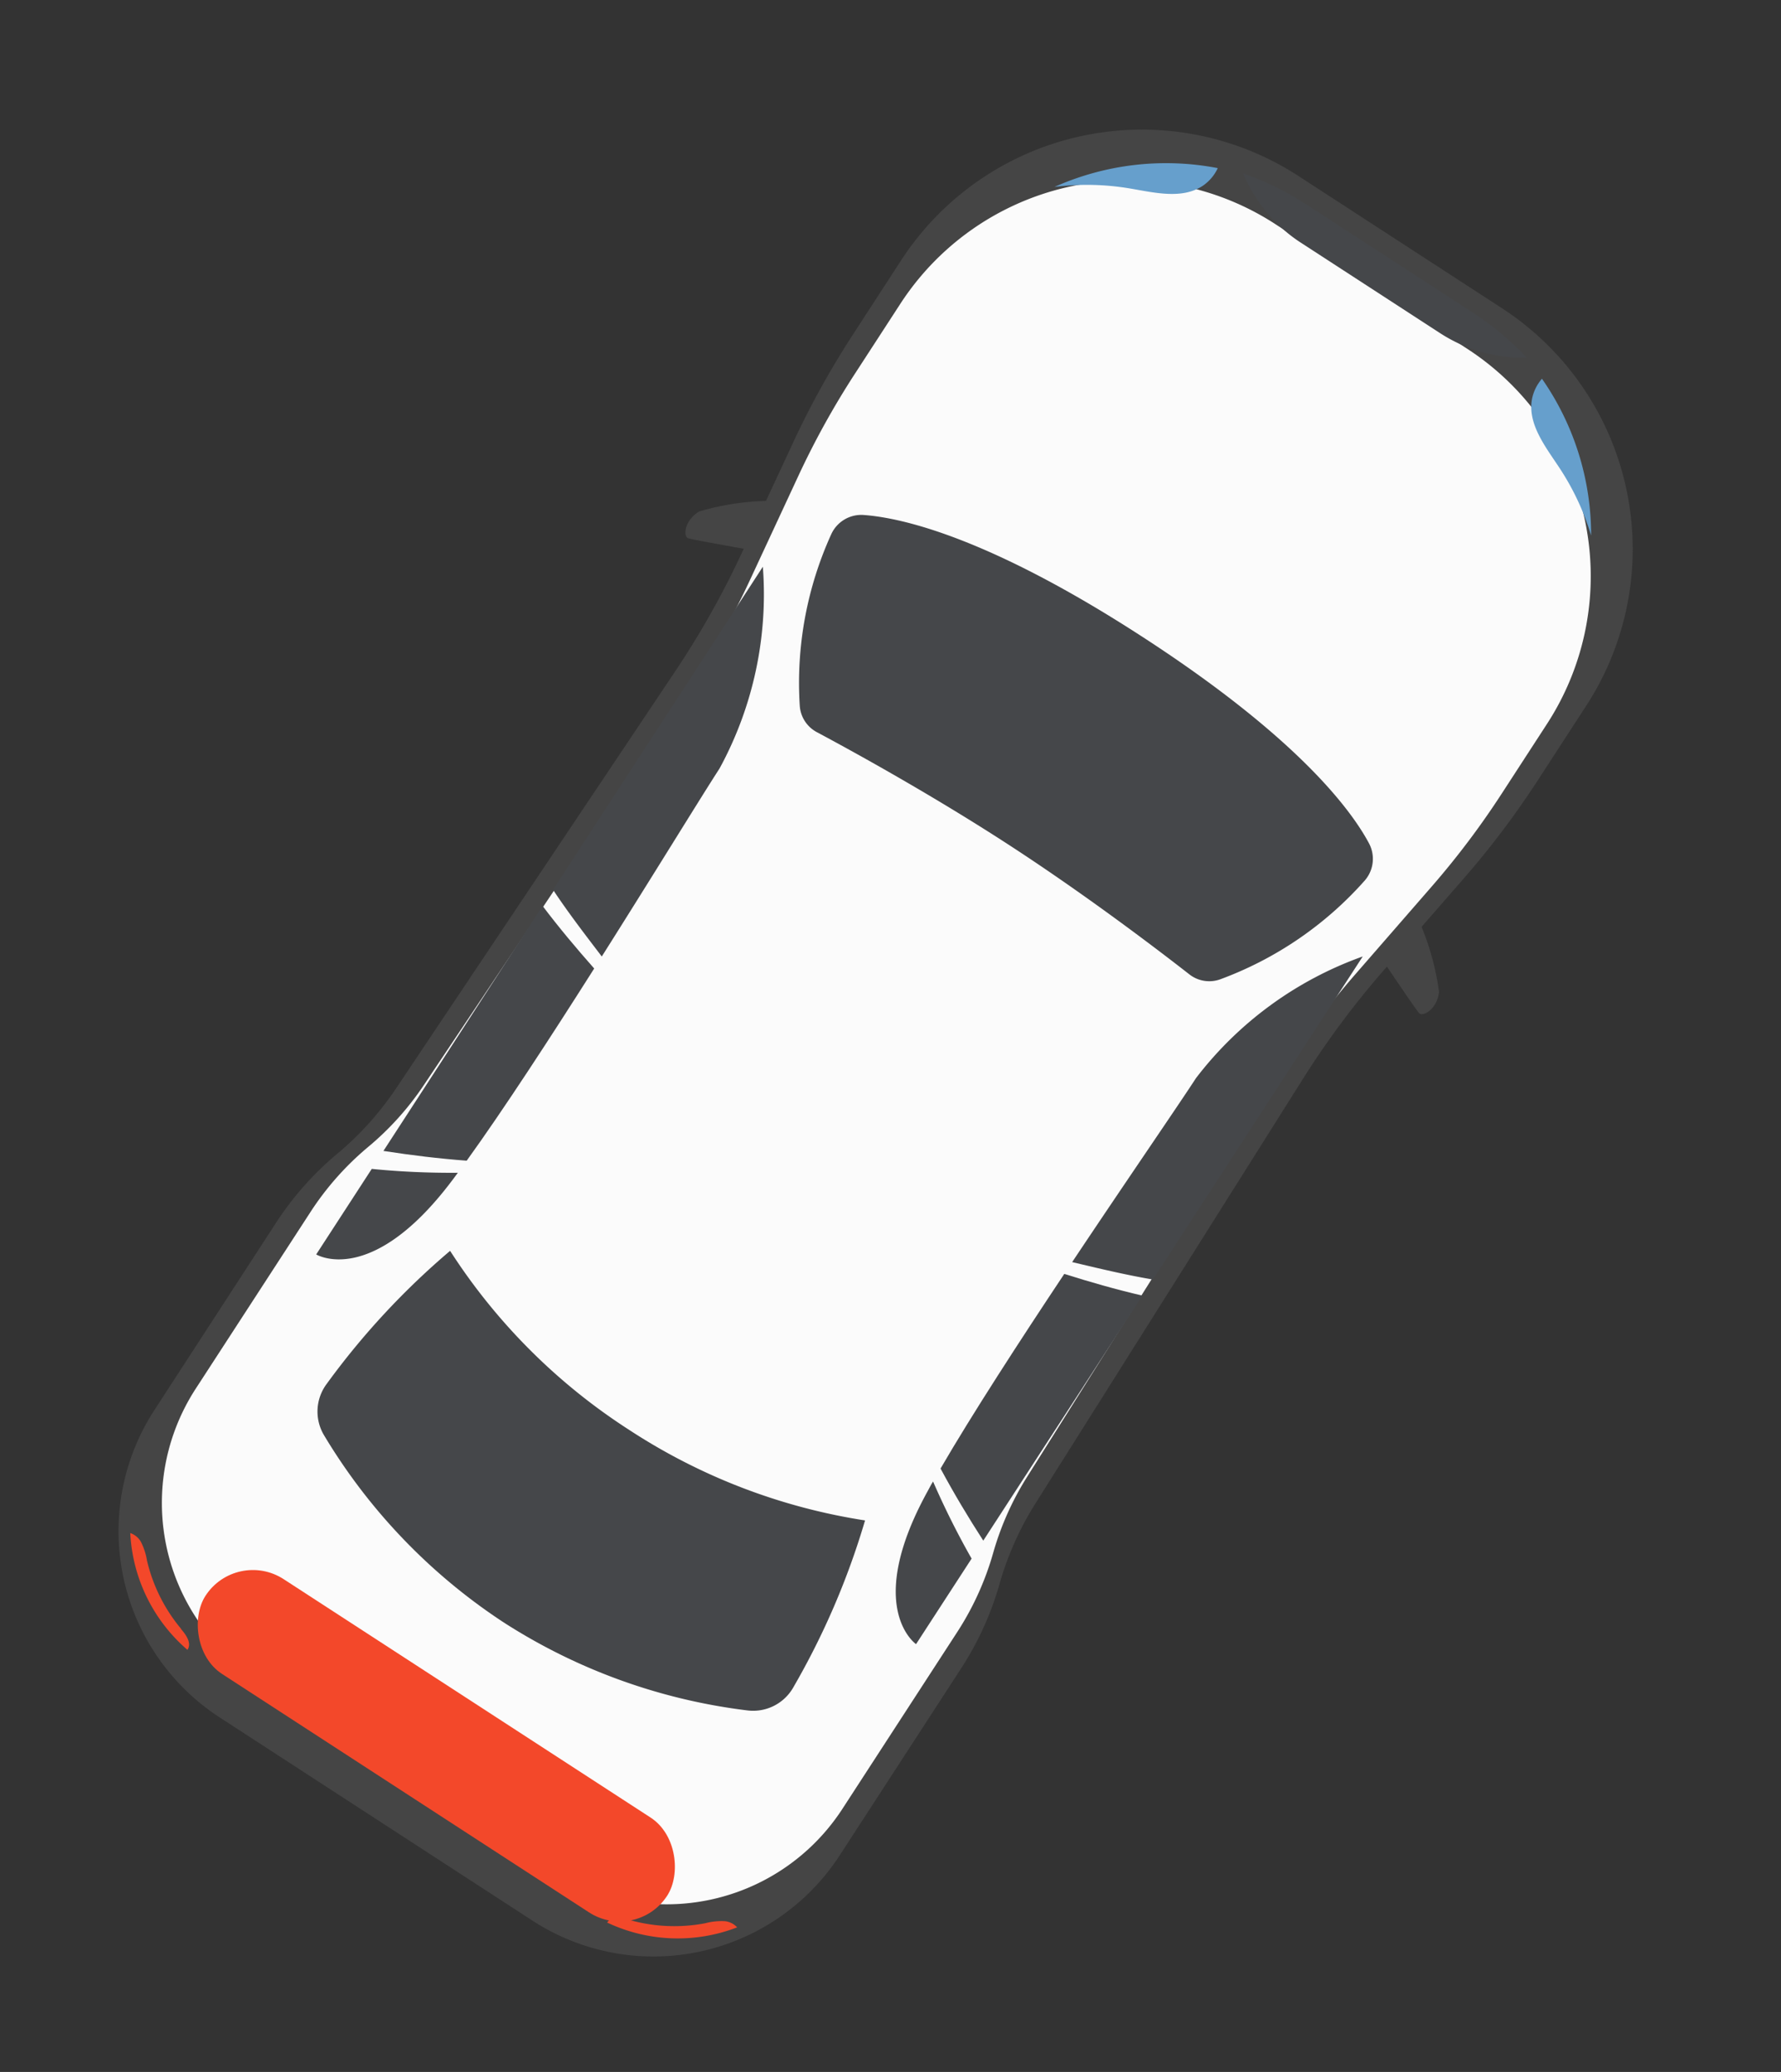 <svg xmlns="http://www.w3.org/2000/svg" width="39.648" height="46.117" viewBox="0 0 39.648 46.117">
  <rect x="0" y="0" width="39.648" height="46.117" fill="#333333" stroke="none"/>
  <g id="car_4" data-name="car 4" transform="matrix(0.839, 0.545, -0.545, 0.839, 22.875, 0)">
    <g id="car" transform="translate(0 0)">
      <path id="Fill_1" data-name="Fill 1" d="M.193,11.1A19.483,19.483,0,0,1,0,8.36V6.41A6.391,6.391,0,0,1,6.372,0H11.81a6.391,6.391,0,0,1,6.372,6.41V8.36A19.521,19.521,0,0,1,17.99,11.1l-.381,2.689a19.481,19.481,0,0,0-.191,3.007l.154,11.164a6.867,6.867,0,0,0,.306,1.934,6.879,6.879,0,0,1,.306,2.029v4.954a4.942,4.942,0,0,1-4.927,4.957H4.927A4.942,4.942,0,0,1,0,36.875V31.92a6.871,6.871,0,0,1,.306-2.029,6.867,6.867,0,0,0,.305-1.934L.765,16.793a19.543,19.543,0,0,0-.191-3.007Z" transform="translate(0.796 0)" fill="#454545"/>
      <path id="Fill_3" data-name="Fill 3" d="M16.976,10.473a18.423,18.423,0,0,0,.182-2.584V6.05A6.032,6.032,0,0,0,11.145,0H6.013A6.031,6.031,0,0,0,0,6.05v1.84a18.423,18.423,0,0,0,.182,2.584l.36,2.537a18.42,18.42,0,0,1,.18,2.838L.577,26.384a6.491,6.491,0,0,1-.288,1.825A6.485,6.485,0,0,0,0,30.123V34.8a4.664,4.664,0,0,0,4.65,4.678h7.859a4.664,4.664,0,0,0,4.65-4.678V30.123a6.485,6.485,0,0,0-.289-1.914,6.5,6.5,0,0,1-.288-1.825l-.145-10.536a18.42,18.42,0,0,1,.181-2.838Z" transform="translate(1.308 1.178)" fill="#fbfbfb"/>
      <path id="Fill_5" data-name="Fill 5" d="M1.286,0A5.825,5.825,0,0,0,.073,1.069c-.172.347,0,.664.115.636S1.652,1.1,1.652,1.1Z" transform="translate(0 12.451)" fill="#454545"/>
      <path id="Fill_8" data-name="Fill 8" d="M.366,0A5.825,5.825,0,0,1,1.579,1.069c.172.347,0,.664-.115.636S0,1.1,0,1.1Z" transform="translate(18.122 12.451)" fill="#454545"/>
      <path id="Fill_10" data-name="Fill 10" d="M2.757.5A.974.974,0,0,0,2.818,0,6.083,6.083,0,0,0,0,2.329a5.731,5.731,0,0,1,1.408-.877C1.927,1.226,2.54,1.021,2.757.5" transform="translate(2.769 0.831)" fill="#669fcc"/>
      <path id="Fill_12" data-name="Fill 12" d="M.069.5A.974.974,0,0,1,.009,0,6.082,6.082,0,0,1,2.826,2.329a5.731,5.731,0,0,0-1.408-.877C.9,1.226.286,1.021.069.5" transform="translate(14.18 0.831)" fill="#669fcc"/>
      <path id="Fill_14" data-name="Fill 14" d="M1.718,9.224c-.027-2.19-.081-4.2-.081-4.934A8.093,8.093,0,0,0,0,0V8.57c.562.244,1.14.447,1.718.654" transform="translate(1.929 13.782)" fill="#45474a"/>
      <path id="Fill_16" data-name="Fill 16" d="M1.672,5.673c.068-1.39.07-3.306.05-5.131C1.141.381.566.205,0,0V6.5c.568-.255,1.127-.528,1.672-.827" transform="translate(1.929 22.78)" fill="#45474a"/>
      <path id="Fill_18" data-name="Fill 18" d="M0,.971V3.24S1.421,3.2,1.637.25c.006-.08.012-.164.016-.25A18.031,18.031,0,0,1,0,.971" transform="translate(1.929 28.786)" fill="#45474a"/>
      <path id="Fill_20" data-name="Fill 20" d="M5.973,0H1.551A6.527,6.527,0,0,0,0,.187,3.384,3.384,0,0,0,1.912.78h3.7A3.383,3.383,0,0,0,7.524.187,6.524,6.524,0,0,0,5.973,0" transform="translate(6.125 0.435)" fill="#45474a"/>
      <path id="Fill_22" data-name="Fill 22" d="M0,9.224c.027-2.19.081-4.2.081-4.934A8.092,8.092,0,0,1,1.718,0V8.57c-.562.244-1.14.447-1.718.654" transform="translate(16.128 13.782)" fill="#45474a"/>
      <path id="Fill_24" data-name="Fill 24" d="M.061,5.673C-.008,4.283-.009,2.367.011.542.591.381,1.166.205,1.732,0V6.5C1.165,6.246.606,5.972.061,5.673" transform="translate(16.113 22.78)" fill="#45474a"/>
      <path id="Fill_26" data-name="Fill 26" d="M1.653.971V3.24S.232,3.2.016.25C.01.17,0,.086,0,0A18.064,18.064,0,0,0,1.653.971" transform="translate(16.192 28.786)" fill="#45474a"/>
      <path id="Path" d="M11.7,0a13.282,13.282,0,0,1-5.5,1.17A13.28,13.28,0,0,1,.69,0,16.937,16.937,0,0,0,0,3.973a1.028,1.028,0,0,0,.565.992A12.905,12.905,0,0,0,6.193,6.283a12.906,12.906,0,0,0,5.626-1.318,1.028,1.028,0,0,0,.565-.992A16.963,16.963,0,0,0,11.7,0" transform="translate(3.694 30.336)" fill="#45474a"/>
      <path id="Path-2" data-name="Path" d="M14.159,1.854a7.987,7.987,0,0,1-1.495,3.587.719.719,0,0,1-.642.287C11.194,5.656,9.174,5.5,7.083,5.5s-4.111.153-4.938.224A.719.719,0,0,1,1.5,5.441,7.987,7.987,0,0,1,.007,1.854a.734.734,0,0,1,.368-.746C1.112.7,2.981,0,7.083,0s5.971.7,6.708,1.108a.734.734,0,0,1,.368.746" transform="translate(2.804 10.489)" fill="#45474a"/>
      <path id="Fill_30" data-name="Fill 30" d="M2.11,1.185A3.674,3.674,0,0,1,.646.325,1.426,1.426,0,0,0,.3.046.436.436,0,0,0,0,.014,3.669,3.669,0,0,0,2.482,1.5s0-.007,0-.011c-.005-.172-.209-.253-.373-.3" transform="translate(1.836 39.464)" fill="#f3482a"/>
      <path id="Fill_32" data-name="Fill 32" d="M.373,1.185A3.677,3.677,0,0,0,1.837.325,1.417,1.417,0,0,1,2.183.046a.435.435,0,0,1,.3-.032A3.669,3.669,0,0,1,0,1.5s0-.007,0-.011c.005-.172.209-.253.373-.3" transform="translate(15.456 39.464)" fill="#f3482a"/>
    </g>
    <rect id="Rectangle" width="12.25" height="2.515" rx="1.257" transform="translate(4 38.479)" fill="#f3482a"/>
  </g>
</svg>

